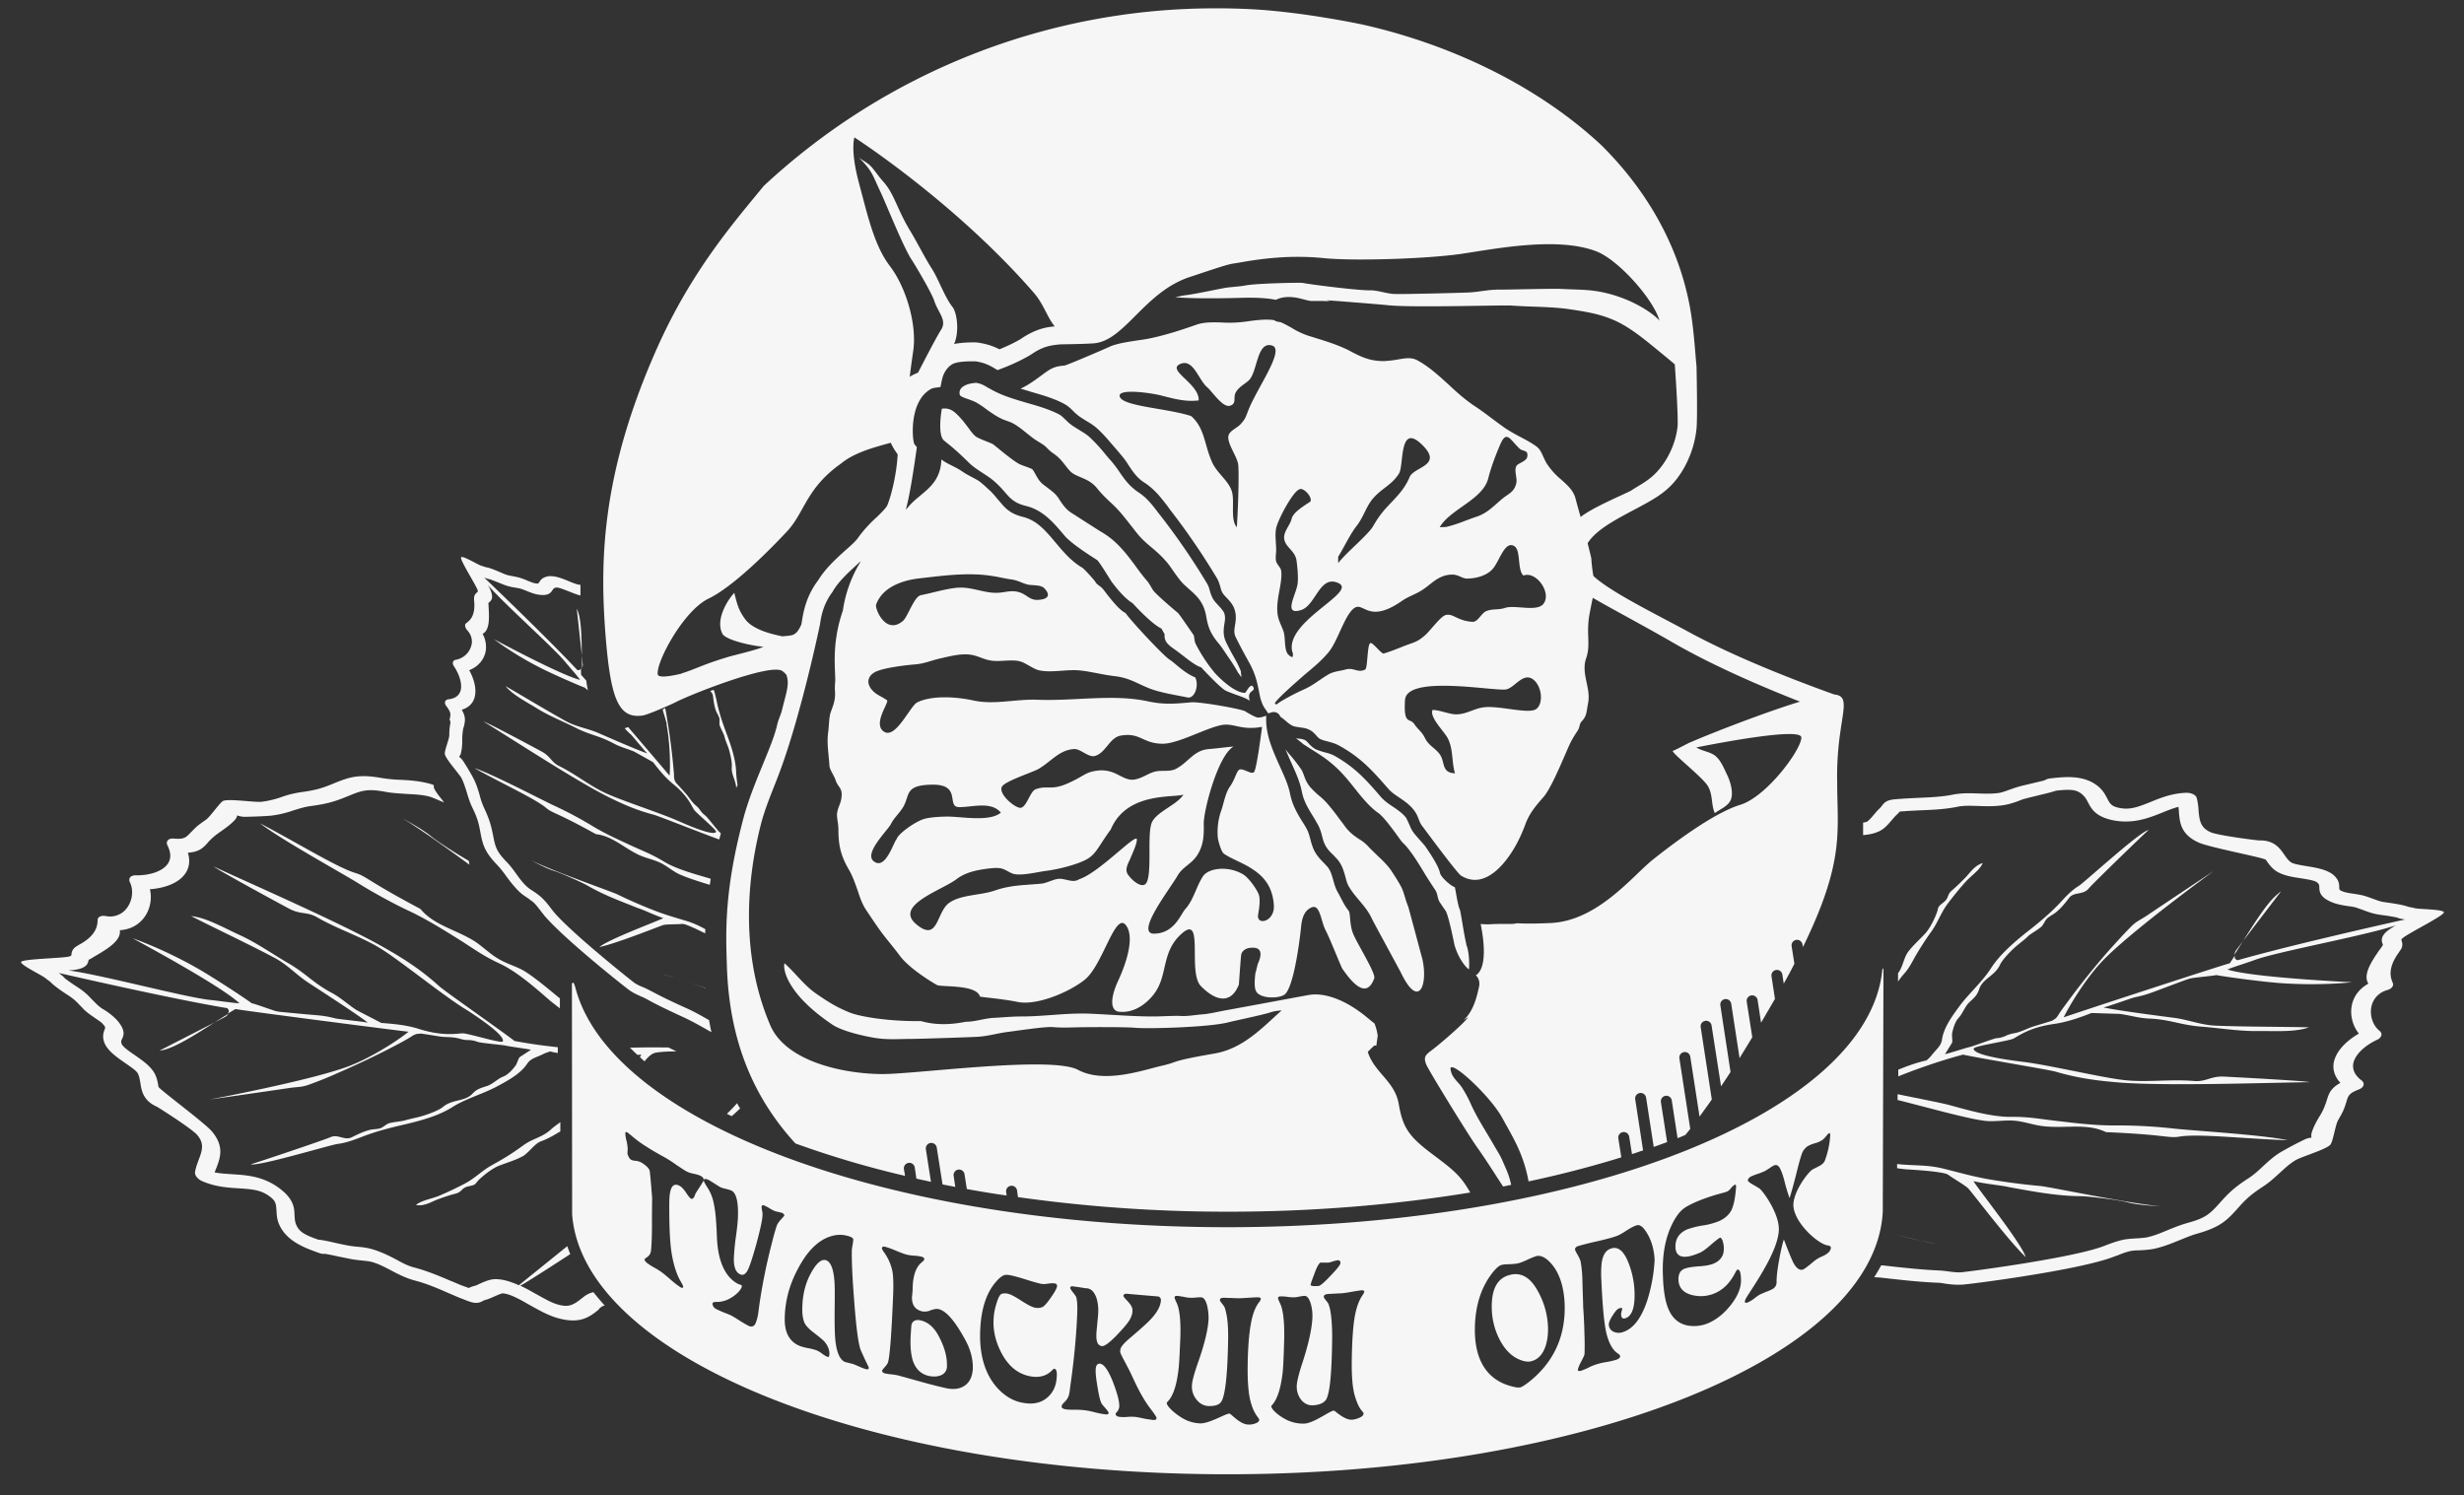 <svg width="117" height="71" fill="none" xmlns="http://www.w3.org/2000/svg"><rect width="100%" height="100%" fill="#333333" stroke="none"/><path d="M43.723 62.706c-.23-.055-.385.01-.44.197-.01.044-.022.242-.044.583-.021.483.023.857.1 1.11.131.406.384.658.768.746.22.044.418.033.572-.033a.444.444 0 0 0 .285-.44c.011-.406-.099-.834-.318-1.273-.231-.506-.539-.802-.923-.89Z" fill="#F6F6F6"/><path d="M89.379 46.063c-.681 6.789-14.347 12.215-31.1 12.215-16.04 0-29.244-4.965-30.947-11.337-.12-.461-.175-.208-.175-.208l.01 10.941c.528 6.844 14.26 12.337 31.112 12.337 16.972 0 30.77-5.559 31.122-12.468l.033-11.47c0-.01-.044-.186-.055-.01ZM62.43 60.443c.11-.308.22-.473.275-.484h.362c.055 0 .121-.022.22-.055s.176-.044.22-.055c.088-.01.143.033.143.132 0 .077-.154.275-.462.593-.307.33-.505.495-.582.495-.253.022-.384-.011-.373-.055.032-.154.131-.385.197-.571Zm-29.21-4.065c-.132.198-.209.319-.22.373-.055.154-.12.21-.198.165-.044-.022-.12-.12-.23-.285-.11-.165-.21-.264-.286-.308-.33-.187-.494.055-.505.736-.011 1.143.032 1.967.11 2.45.087.538.23 1 .428 1.34.077.132.12.22.12.253 0 .077-.065.077-.186-.011a4.267 4.267 0 0 1-.428-.34 7.216 7.216 0 0 0-.429-.352 4.313 4.313 0 0 0-.34-.209 2.316 2.316 0 0 1-.341-.22c-.066-.055-.11-.11-.11-.175 0 0 .044-.044.143-.11a.428.428 0 0 0 .165-.308c.022-.23.044-.604.044-1.12 0-.99.01-1.352.01-1.352s-.087-1.153-.12-1.307c-.011-.077-.121-.22-.363-.373a.68.68 0 0 0-.307-.1c-.121-.01-.187-.032-.231-.065-.088-.055-.154-.275-.154-.275s.011-.066.011-.263a2.14 2.14 0 0 0-.055-.352 1.366 1.366 0 0 1-.055-.352c0-.066.033-.076.11-.033.011.011.099.077.242.198.143.121.318.253.516.385.143.088.319.208.55.34.263.154.439.242.527.297.11.066.274.165.483.318.22.143.374.253.483.308.077.044.187.077.341.11.154.033.264.066.34.11.088.044.132.11.132.208-.01.011-.076.132-.197.319Zm4.02 1.351c-.033.066-.23.23-.33.418-.043.088-.142.417-.274.945a27.602 27.602 0 0 0-.571 2.812l-.066.494a2.01 2.01 0 0 1-.12.44c-.067.153-.188.197-.341.12a5.394 5.394 0 0 1-.396-.23c-.176-.11-.307-.198-.395-.242-.077-.044-.198-.088-.363-.154a4.96 4.96 0 0 1-.373-.165c-.121-.066-.176-.153-.176-.263 0-.055.066-.077.187-.077.67.022 1.274-.626 1.197-.78-.01-.033-.132-.055-.154-.066-.615-.308-.967-1.055-1.021-2.175-.011-.275-.022-.56-.044-.824a5.688 5.688 0 0 0-.11-.846 2.09 2.09 0 0 0-.33-.79c-.088-.144-.143-.243-.143-.287 0-.087.077-.098.242-.021.055.032.143.087.264.164.12.077.209.132.263.165.066.033.154.066.275.088.12.033.209.055.275.088.208.099.318.483.307 1.131 0 .242-.033.593-.099 1.055-.066.461-.087.813-.099 1.054 0 .385.088.627.286.726.132.066.242.022.34-.132.1-.154.242-.583.44-1.285.187-.704.297-1.176.297-1.418 0-.044 0-.099-.022-.175-.011-.077-.022-.143-.022-.176 0-.077.044-.11.12-.077.056.022.144.066.253.132.11.066.187.11.253.132a.995.995 0 0 0 .176.044c.077.021.143.032.187.054.054.022.098.088.087.121Zm3.856 7.284c-.066-.022-.175-.055-.307-.121-.132-.055-.231-.099-.297-.121-.033-.011-.099-.022-.176-.044-.077-.022-.142-.033-.175-.044-.275-.088-.462-.538-.495-1.318-.033-.725 0-1.483-.01-2.197-.012-.78-.155-1.23-.407-1.319-.198-.066-.407.088-.637.462-.319.516-.484 1.11-.495 1.801-.01.352.044.616.143.78.066.1.198.242.417.407.242.187.407.319.484.406.154.176.242.374.242.572 0 .12-.022.175-.077.164a1.246 1.246 0 0 1-.264-.153 1.172 1.172 0 0 0-.275-.165 2.694 2.694 0 0 0-.384-.099 2.342 2.342 0 0 1-.385-.099c-.494-.187-.747-.626-.736-1.307.011-.824.22-1.615.638-2.384.439-.835.966-1.351 1.56-1.527a1.39 1.39 0 0 1 .845 0c.143.044.21.099.21.154 0 .066-.012.154-.034.274-.022.121-.033.21-.033.264-.01.44.022 1.23.11 2.351.088 1.197.187 1.966.286 2.285.01.055.087.209.208.483.132.275.198.407.198.418.011.088-.044.11-.154.077Zm4.724.78c-.23.164-.527.208-.89.131a23.326 23.326 0 0 1-1.164-.296c-.517-.143-.901-.253-1.154-.319-.066-.01-.164-.033-.296-.044-.132-.01-.231-.033-.297-.044-.088-.022-.132-.066-.132-.131 0-.022.044-.077.132-.176.088-.1.132-.165.143-.209.088-.264.176-1.384.253-3.361.01-.396 0-.715-.033-.934a2.312 2.312 0 0 0-.385-.912c-.077-.11-.12-.176-.12-.22 0-.077.076-.099.208-.055.11.033.264.088.472.176.21.088.363.143.473.176a2.1 2.1 0 0 0 .373.055c.165.01.297.033.374.055.077.022.12.066.11.12 0 .034-.044.077-.121.143-.264.21-.407.605-.429 1.176 0 .055 0 .143-.01.241-.012.1-.012.176-.023.22-.01.374.143.615.495.692a.68.68 0 0 0 .395-.055c.165-.055.286-.077.374-.055.373.088.802.594 1.296 1.516.23.44.34.868.33 1.308-.022.373-.143.637-.374.802Zm1.758-1.494c.34.615.79.966 1.373 1.065.407.066.736-.022.989-.274.066-.066.11-.1.131-.088.077.01.121.12.11.318-.01.473-.175.824-.472 1.066-.297.242-.67.319-1.142.23-.45-.076-.857-.318-1.209-.703-.593-.659-.868-1.592-.813-2.768.044-1 .297-1.758.747-2.274.187-.22.34-.319.462-.33a.99.99 0 0 1 .285.034c.154.032.396.098.703.197.319.1.55.165.714.198.066.011.176.011.308-.011s.242-.022.319-.011c.076.011.11.055.11.12 0 .089-.1.276-.286.54-.187.274-.33.428-.407.46a.588.588 0 0 1-.34.034c-.143-.022-.352-.132-.66-.33-.307-.198-.527-.319-.67-.34a.536.536 0 0 0-.263.01c-.088.022-.176.198-.264.506a2.79 2.79 0 0 0-.12.637c-.045.593.098 1.164.395 1.714Zm5.657.022c.022.066.165.318.385.747.176.34.417.955.824 1.57.077.121.175.242.263.363.132.176.21.297.21.34 0 .078-.067.1-.188.089a9.257 9.257 0 0 1-.417-.066 3.923 3.923 0 0 0-.407-.077 1.93 1.93 0 0 0-.362 0 1.93 1.93 0 0 1-.363 0c-.142-.011-.208-.066-.208-.154 0-.011.033-.044.088-.11a.411.411 0 0 0 .087-.275c0-.22-.098-.593-.296-1.11-.22-.56-.429-.856-.615-.878-.132-.011-.198.077-.209.275-.011.164.022.45.088.835.066.417.132.68.198.79.01.023.066.088.175.21.1.12.154.197.154.219 0 .066-.055.088-.154.077a3.57 3.57 0 0 1-.505-.099 3.811 3.811 0 0 0-.494-.099 4.177 4.177 0 0 0-.45-.022c-.198 0-.341 0-.451-.022-.121-.022-.187-.066-.176-.143 0-.044.044-.11.12-.186a.817.817 0 0 0 .21-.297 1.79 1.79 0 0 0 .066-.374c.153-1.054.285-2.219.34-3.471.022-.417 0-.703-.044-.846-.01-.044-.066-.12-.154-.23-.087-.11-.132-.187-.132-.21 0-.065.055-.098.154-.076.066.01.176.022.319.044.132.022.242.044.319.044.208.022.351.175.45.45.066.198.099.429.088.681 0 .121-.022.297-.044.538-.022.242-.044.418-.044.539-.011.34.077.516.264.538.12.011.351-.154.692-.505.296-.308.505-.55.615-.725.088-.154.143-.297.143-.44.01-.143-.066-.285-.21-.44-.142-.153-.219-.24-.219-.274 0-.077.066-.11.187-.099.978.088 1.472.121 1.494.132.066.044.099.088.099.165-.011.275-.176.593-.505.934-.11.12-.418.406-.912.824-.33.274-.495.472-.506.582a.315.315 0 0 0 .033.242Zm6.152 2.252c.077.296.187.527.319.703.055.077.088.12.088.142 0 .077-.066.143-.209.187a.774.774 0 0 1-.308.044c-.395 0-.813-.505-.89-.516-.153-.033-.955.483-1.416.461a1.79 1.79 0 0 1-.901-.296c-.297-.187-.66-.506-.67-.67 0-.011.021-.044.054-.077.242-.253.407-.736.495-1.428.044-.297.066-.846.099-1.626.022-.78-.033-1.319-.176-1.626a1.265 1.265 0 0 1-.099-.242c0-.066.044-.099.11-.088.077 0 .187.022.33.044.142.033.252.044.329.044.055 0 .143 0 .242-.01.11-.012.187-.012.241-.012.132 0 .231.143.297.407.044.197.066.384.066.57-.011.506-.187 1.231-.505 2.132-.187.538-.286.9-.286 1.099a.95.95 0 0 0 .209.637c.154.198.34.307.57.318.308.011.517-.055.616-.208.176-.275.286-1.165.319-2.714.022-.67-.011-1.164-.088-1.494-.033-.143-.055-.242-.088-.296-.044-.077-.12-.165-.176-.242-.022-.033-.033-.055-.033-.088 0-.066.066-.099.187-.099.088 0 .209.011.373.011.165.011.286.011.374.011.088 0 .23-.01.417-.022.187-.01.33-.022.429-.022.11 0 .165.022.165.077a.485.485 0 0 1-.1.176c-.164.22-.296.55-.373 1-.088.46-.142 1.131-.154 1.966-.01.769.033 1.351.143 1.747Zm4.955-.253c.088.286.186.516.318.67.055.066.088.11.088.132 0 .077-.066.154-.209.209a1.08 1.08 0 0 1-.307.087c-.385.044-.824-.417-.89-.428-.154-.022-.945.593-1.406.615a1.778 1.778 0 0 1-.9-.209c-.297-.153-.66-.45-.671-.615 0-.01.022-.044.055-.077.242-.285.395-.78.483-1.505.033-.307.055-.867.077-1.67.011-.801-.055-1.34-.198-1.636a1.951 1.951 0 0 1-.098-.23c0-.067.043-.1.11-.1.076 0 .186 0 .329.022.143.022.253.022.33.022.054 0 .142-.01.241-.033.11-.022.187-.033.242-.033.132-.01.23.121.308.385.055.197.076.384.076.571-.01.516-.164 1.263-.472 2.208-.187.56-.275.945-.275 1.143 0 .241.077.45.21.626.153.186.34.274.57.263.308-.022.506-.11.616-.274.175-.297.263-1.209.285-2.78.011-.68-.033-1.186-.099-1.505a1.502 1.502 0 0 0-.088-.285c-.054-.077-.12-.154-.175-.23-.022-.034-.033-.056-.033-.089 0-.066.066-.11.175-.12.088-.012.21-.012.374-.023.165-.01.286-.01.373-.022a6.99 6.99 0 0 0 .418-.066c.187-.033.33-.054.417-.065.11-.011.165.01.165.066a.591.591 0 0 1-.099.186c-.154.23-.285.582-.362 1.044-.077.483-.121 1.153-.132 2-.011.768.033 1.362.154 1.746Zm8.272-.703c-.198.154-.34.242-.407.263-.087.023-.241.011-.461-.054-1.099-.297-1.692-1.176-1.714-2.593-.01-1.055.231-1.933.714-2.625.231-.33.418-.506.56-.539.088-.022.21-.033.385-.033.176-.01.308-.022.396-.044.099-.022.241-.077.428-.164a4.08 4.08 0 0 1 .428-.176c.176-.044.363.022.572.208.472.429.736 1.121.78 2.044.055 1.505-.484 2.757-1.681 3.713Zm5.603-3.856c-.275.824-.649 1.33-1.143 1.494a.582.582 0 0 1-.45-.011.374.374 0 0 1-.231-.34c0-.1.055-.242.187-.44.12-.198.23-.319.33-.34.043-.012.12-.012.12 0 .011.032-.055.208-.055.296.011.165.077.23.22.176.308-.11.45-.538.417-1.296a4.165 4.165 0 0 0-.285-1.33c-.22-.56-.495-.79-.824-.68-.253.076-.396.307-.45.691a5.011 5.011 0 0 0-.012.857c.055 1.285.143 2.131.253 2.538.12.45.297.747.516.89.077.055.121.099.121.131 0 .077-.055.132-.186.176-.11.033-.264.077-.473.11a3.07 3.07 0 0 0-.472.11 2.451 2.451 0 0 0-.374.154 2.462 2.462 0 0 1-.373.154c-.088.022-.143-.011-.132-.055.066-.286.308-.605.318-.747.011-.242.011-.627-.01-1.165 0-.132-.011-.318-.023-.571-.01-.253-.032-.45-.032-.571 0-.1-.011-.33-.022-.703-.011-.286-.011-.528-.022-.703a5.331 5.331 0 0 0-.077-.682c-.011-.066-.066-.175-.143-.318-.088-.143-.121-.23-.121-.253 0-.077.055-.132.165-.165.198-.055.483-.132.879-.22.384-.087.68-.164.867-.23.121-.033.286-.12.506-.264.22-.142.384-.23.505-.263.11-.044.23.022.352.164.307.385.472.89.505 1.462a7.672 7.672 0 0 1-.352 1.944Zm3.987.187c-.296.384-.637.67-1 .846a1.748 1.748 0 0 1-.89.175c-.483-.033-.845-.274-1.065-.747-.165-.351-.263-.89-.285-1.593-.055-1.142.153-2.076.604-2.8.12-.188.241-.33.373-.43.121-.098.319-.197.583-.318a8.844 8.844 0 0 1 1.186-.406c.132-.033.23-.066.296-.088a.485.485 0 0 0 .187-.165.869.869 0 0 1 .165-.154c.055-.022.077 0 .077.066s-.011.22-.044.461c-.044.33-.12.572-.198.715-.11.186-.285.351-.549.472a3.27 3.27 0 0 1-.758.209 4.21 4.21 0 0 0-.758.186c-.395.165-.582.45-.571.857.022.495.417.582 1.164.253.297-.132.626-.505.934-.703.044-.033.12.044.154.187.033.099.044.208.044.318.01.319-.143.56-.45.703-.165.077-.396.121-.715.143-.318.022-.549.055-.714.12-.186.078-.285.254-.274.517.01.385.241.637.68.736.385.088.77.044 1.132-.132a1.78 1.78 0 0 0 .538-.417 2.66 2.66 0 0 0 .297-.428l.12-.22c.122-.066.188.066.199.395.033.396-.132.813-.462 1.242Zm4.57-2.428a1.15 1.15 0 0 1-.274.154c-.121.055-.22.11-.275.154-.066.043-.154.12-.275.22-.12.098-.22.175-.274.208-.198.132-.418-.022-.594-.45-.131-.297-.373-.934-.373-.934-.044 0-.362 1.417-.351 2.01a.353.353 0 0 1-.187.33c-.066.033-.165.088-.297.131-.132.055-.23.1-.308.132a2.235 2.235 0 0 0-.252.176 1.504 1.504 0 0 1-.253.165c-.132.077-.209.066-.209-.011 0-.044.033-.11.088-.209.484-.758 1.505-2.24 1.527-3.208.011-.725-.659-1.702-.9-1.933a5.263 5.263 0 0 0-.308-.187c-.165-.088-.253-.165-.264-.198 0-.087.055-.153.165-.208.077-.033.176-.077.319-.121.131-.044.23-.088.307-.121.055-.022.121-.077.22-.132.088-.066.165-.11.209-.132.12-.066.22-.022.296.11.077.143.165.374.242.703.088.352.22.725.22.725.01 0 .175-.56.33-1.186.142-.571.24-.912.307-1.033a.792.792 0 0 1 .22-.241c.076-.044.197-.1.351-.143a1.19 1.19 0 0 0 .352-.154c.043-.033.098-.088.164-.165.066-.077.11-.132.132-.143.044-.033.077-.01.077.055 0 .066-.022.627-.263 1.253a.48.48 0 0 1-.176.186c-.044.033-.11.066-.198.11l-.198.1c-.242.153-.956 1.109-.912 1.746.055.802 1.165 1.801 1.637 1.867.1.011.143.055.143.121a.413.413 0 0 1-.165.253Z" fill="#F6F6F6"/><path d="M71.703 60.542c-.593.142-.89.659-.868 1.593a3.37 3.37 0 0 0 .374 1.483c.263.505.604.824.989.966.197.077.384.1.527.055.296-.077.516-.307.648-.67.099-.275.143-.593.132-.945a3.759 3.759 0 0 0-.484-1.713c-.351-.648-.79-.901-1.318-.77Zm-60.992-12.26a.87.87 0 0 0 .143-.143c-.22.131-.44.274-.67.417l.527-.274Zm10.667-13.897a2.925 2.925 0 0 0-.044.527c0 .198-.252.769-.208.912.054.242.67.912.79 1.131.11.22.176.44.253.681.066.231.143.473.264.725.242.495.297.726.384 1.198.11.593.22.923.802 1.527.143.154.275.319.407.505.186.253.373.506.648.77.143.131.285.219.417.307.077.066.165.12.231.176.12.11.22.241.33.384.066.088.131.165.197.253.967 1.131 3.812 3.383 4.043 3.548.209.143.396.22.56.297.088.033.176.077.253.12.538.297 1.01.517 1.505.748l.33.153c.417.198.834.44 1.241.67a8.758 8.758 0 0 1-.11-.57c-.33-.188-.67-.385-1.032-.55l-.341-.154c-.505-.23-.934-.44-1.45-.714a4.776 4.776 0 0 0-.352-.165 2.098 2.098 0 0 1-.351-.175c-.198-.143-2.966-2.351-3.834-3.362-.055-.066-.11-.143-.165-.209a3.691 3.691 0 0 0-.45-.516 3.848 3.848 0 0 0-.385-.286 1.977 1.977 0 0 1-.275-.197c-.208-.187-.362-.396-.527-.627-.143-.197-.285-.395-.483-.593-.44-.461-.506-.67-.604-1.186-.1-.495-.165-.77-.429-1.33a3.367 3.367 0 0 1-.22-.637c-.076-.252-.153-.516-.296-.79a11.214 11.214 0 0 0-.484-.814.904.904 0 0 0-.197-.208.284.284 0 0 0 .077-.121c.066-.23.076-.45.076-.67 0-.165.011-.319.034-.473a.59.59 0 0 1 .043-.164c.055-.242.11-.44-.099-.802.297-.088.506-.275.594-.539.12-.351.033-.846-.242-1.34.418-.154.736-.516.791-.956a1.297 1.297 0 0 0-.154-.769c.33-.164.319-.714.286-1.263 0-.077-.011-.143-.011-.176 0-.022.01-.033.044-.066.099-.076.187-.197.088-.483a1.376 1.376 0 0 0-.165-.34c.769.9 3.197 3.042 3.724 3.713.165.197.582.67.66.801-.913-.22-4.088-1.933-4.088-1.933s.89.692 2.165 1.34c.593.308 1.933.89 2.164.967.01.022.066.066.132.12a5.016 5.016 0 0 1-.077-.46c-.121-.132-.198-.231-.242-.264-.01-.11-.01-.22-.01-.33-.034.1-.089.11-.177.088-1.263-1.351-3.713-3.713-4.416-4.383.044.01.088.033.132.044.044.022.088.022.132.033.099.033.318.12.516.198.308.131.473.164.67.197.066.011.143.022.242.044.088.022.198.066.308.11.164.066.351.143.538.176.505.088.626-.088.703-.209.044-.066.066-.099.154-.12.11-.023.351.076.582.164.198.077.395.165.593.209v-.506h-.033c-.12-.01-.318-.087-.505-.164-.34-.143-.725-.297-1.044-.231-.23.055-.318.176-.362.253-.055.087-.066.098-.231.066-.077-.011-.198-.066-.319-.11a2.9 2.9 0 0 0-.494-.176c-.11-.022-.198-.044-.275-.055-.164-.033-.241-.044-.439-.132-.384-.165-.626-.264-.791-.286-.077-.021-.143-.054-.209-.065-.187-.066-.813-.45-.955-.418-.143.033.68 1.297.768 1.56.023.077.023.077-.021.121a.33.33 0 0 0-.143.253c0 .044 0 .12.01.22.056.812-.373.944-.417 1.021-.044.077-.01.187.077.297.22.23.242.483.22.648a.936.936 0 0 1-.747.758c-.077.01-.12.044-.143.11-.022.055 0 .131.044.197.286.429.407.89.308 1.187-.077.22-.264.351-.572.384-.076.011-.131.044-.153.11-.022.066 0 .143.055.209.23.308.22.395.153.648.055.077.044.143.033.209Z" fill="#F6F6F6"/><path d="M28.178 61.365a1.105 1.105 0 0 0-.472.23l-.033.023c-.44.351-.66.505-1.263.307-.275-.087-.594-.274-.934-.461-.242-.132-.494-.286-.77-.406.276-.154.924-.56 2.176-1.374l.198-.131c-.055-.121-.1-.253-.143-.374-1.154.934-2.142 1.725-2.296 1.857-.319-.143-.66-.264-1-.286-.318-.033-.604.099-.879.22a1.24 1.24 0 0 1-.241.099 1.12 1.12 0 0 0-.264.098c-.044-.022-.11-.044-.176-.066l-.12-.043c-.176-.066-.363-.154-.56-.231-.517-.22-1.11-.472-1.736-.637-.297-.077-.528-.198-.824-.363-.319-.165-.67-.351-1.132-.494-.286-.088-.55-.11-.78-.132a3.871 3.871 0 0 1-.351-.044c-.198-.033-.45-.088-.692-.143-.341-.077-.594-.132-.77-.143-.659-.23-.9-.373-1.043-.692-.077-.164-.077-.318-.088-.483-.011-.33-.033-.736-.67-1.23-.791-.616-1.615-.66-2.274-.703-.297-.023-.582-.033-.846-.088.022-.077.055-.154.088-.231.176-.472.373-1.01-.22-1.714-.351-.417-2.516-2.01-2.538-2.12-.044-.264-.087-.56-.33-.846-.208-.253-.515-.461-.812-.67-.275-.187-.55-.385-.604-.516-.044-.11-.022-.165.022-.253.077-.165.175-.418-.275-.912a3.25 3.25 0 0 0-.582-.461 1.622 1.622 0 0 1-.352-.264l-.23-.23c-.176-.187-.33-.352-.703-.594a7.836 7.836 0 0 1-.594-.417.746.746 0 0 0-.132-.132 5.328 5.328 0 0 0-.142-.11c1.252.286 5.602 1.274 7.997 1.67.088.088.11.154.022.264.132-.077.253-.154.374-.22.615.11 8.03 1.065 8.217 1.076-.483.396-1.692 1.187-2.78 1.615-1.746.681-6.668 1.604-6.668 1.604s2.33-.33 3.812-.55c.385-.054.55-.032.868-.142.495-.176.956-.362 1.417-.571 1.01-.44 2-.912 2.944-1.417.143-.077.286-.154.429-.242.12-.066.253-.187.428-.198.066 0 .077-.01.143-.01.099.01.714.11.846.131.33.055.593.011.945.099.154.044.274.077.428.077.165 0 .297.022.473.088.153.055 1.197.143 1.318.175.12.033 1.087.165 1.208.198l-.538.352c-.077.099-.12.307-.198.406-.12.165-.351.429-.582.517-.242.087-.494.351-.747.439-.33.11-.494.143-.703.363-.363.395-.956.263-1.395.626-.22.187-.747.373-1.099.472-.165.044-.571.132-.714.176-.154.055-.692.088-.824.165-.351.208-.23.22-.692.263-.33.033-.769.253-1.01.374-.352.176-.66-.165-1.022 0-.297.132-3.428 1.186-3.78 1.285.374.11 3.813-.934 4.131-.967.429-.054.846-.22 1.187-.351.626-.242 1.263-.407 1.977-.571.802-.187 1.637-.418 2.274-.824.66-.418 1.472-.627 2.175-1.011.55-.297 1.088-.604 1.384-1.055.176-.263.45-.296.77-.461.087-.044.197-.077.318-.12.11.032.23.054.363.076v-.275a25.589 25.589 0 0 1-2.055-.296c-.604-.473-3.35-2.384-3.592-2.615-.802-.725-1.593-1.252-2.604-1.823-1.955-1.12-6.042-2.9-8.085-3.845.209.175 3.164 1.78 3.537 1.977.594.33.88.143 1.384.44 1.033.593 2.132.922 3.066 1.516.966.615 2.878 2.164 3.9 2.8.131.078 1.999 1.253 1.834 1.572-.066.11-1.692-.407-1.922-.385-.363.022-.967.132-2.055-.208-.648-.21-1.395-.253-1.79-.286-.033-.022-1.176-.604-1.198-.626-.406-.264-.703-.56-1.153-.802-.901-.483-1.209-.912-2.077-1.417-.758-.44-1.516-.978-2.318-1.34-.725-.33-1.582-.825-2.285-.89 1.297.659 2.615 1.274 3.911 1.955.66.34 1.055.813 1.66 1.209.362.241 2.317 1.493 2.822 1.9-.208-.055-1.406-.165-1.56-.209-.582-.153-.922-.143-1.56-.208-1.065-.1-1.12-.1-1.24-.132-.21-.055-1.034-.363-1.154-.374-.253-.198-1.857-1.252-2.615-1.68-1.648-.934-3.043-1.407-3.043-1.407s4.186 2.241 5.075 3.087c-.197 0-1.01-.12-1.35-.154-1.121-.099-5.23-1.208-6.768-1.406.187-.01.352-.033.494-.066.385-.099.44-.285.462-.44.088-.032.088-.043.11-.054.033-.022.11-.066.197-.12.627-.363 1.242-.748 1.176-1.231.373-.022.703-.154.956-.385.428-.384.604-1 .472-1.56.747-.055 1.351-.307 1.648-.703.22-.285.274-.648.154-1.032.538-.033.725-.231.944-.473.044-.055.1-.11.154-.165.143-.142.308-.263.483-.384.231-.165.473-.33.682-.571a.36.36 0 0 0 .077-.176c.098.033.23.066.362.066.45-.011.846-.022 1.241-.055a4.989 4.989 0 0 0 1.077-.253c.286-.088.56-.175.857-.209.802-.11 1.153-.23 1.769-.483.637-.264.911-.34 1.735-.187.352.066.681.077 1 .1.363.021.714.032 1.066.12.12.033.252.088.406.154.099.044.209.088.319.132-.21-.264-.462-.572-.495-.725v-.1a2.007 2.007 0 0 0-.274-.087c-.484-.12-.901-.143-1.308-.165a6.883 6.883 0 0 1-.845-.077c-1.088-.197-1.517-.077-2.253.22-.582.242-.867.34-1.592.44a4.891 4.891 0 0 0-.978.241 4.453 4.453 0 0 1-.934.22c-.33.033-1.516-.154-1.813-.044-.153.066-.604.736-.813.89-.186.132-.373.252-.549.428l-.176.176c-.241.252-.307.34-.823.296-.121-.01-.22.022-.275.088-.055.066-.055.154-.011.242.176.352.176.66-.011.9-.253.33-.835.528-1.516.517-.11 0-.198.033-.253.099-.044.077-.044.154 0 .242.209.44.077 1.032-.285 1.362a1 1 0 0 1-.868.23c-.176-.032-.319.012-.374.121-.044.11.11.67-.813 1.198a2.35 2.35 0 0 0-.252.154.449.449 0 0 0-.187.34c-.011.077-.011.077-.121.11-.362.088-2.34.11-2.274.275.066.175.956.593 1.154.747.065.055.142.11.23.175.143.154.418.363.879.66.23.154.308.23.461.384.066.077.154.154.253.264.165.165.363.296.538.417.143.1.286.187.352.264.154.165.143.187.088.308-.033.12-.11.296 0 .593.154.395.604.703 1 .977.22.154.45.308.549.429.099.12.132.34.165.527.054.352.131.824.78 1.11.065.033 1.68 1.054 1.922 1.351.33.395.242.703.066 1.164-.066.187-.143.374-.176.594-.022.142.121.33.34.428.638.275 1.22.308 1.736.34.67.045 1.066.078 1.483.396.275.209.286.34.308.648.011.187.011.407.132.681.362.813 1.263 1.12 1.911 1.352a.58.58 0 0 0 .264.033c.11.021.363.066.55.11.263.054.527.11.757.153.165.022.308.044.45.055.188.022.352.033.495.077.33.099.593.242.868.385.33.175.703.373 1.164.494.506.132 1.011.34 1.505.56.21.088.407.176.594.253l.12.044c.45.186.682.274.967.12.044-.021.088-.054.198-.076.099-.033.209-.077.33-.132.131-.055.362-.165.45-.165.352.033.78.275 1.241.538.396.22.791.45 1.22.594 1.164.373 1.637 0 2.087-.363l.033-.055c.12-.099.187-.132.253-.132a14.962 14.962 0 0 1-.539-.637Zm5.57-19.631a.512.512 0 0 1-.099-.033c-.637-.187-1.538-.428-2.131-.79-.593-.363-1.044-.517-1.648-.803-.593-.274-1.197-.549-1.769-.9a18.83 18.83 0 0 0-1.801-.956c-.66-.308-2.89-1.483-3.78-1.78 1.33.747 2.879 1.45 3.406 1.89.33.274.45.186 2.373 1.252.747.077 1.297.626 2 .967.362.175.736.23 1.11.417.296.154.57.396.867.528.318.142.846.318 1.428.494.011-.088.033-.187.044-.286Zm-6.361-12.831.242 2.23c-.011-.802-.022-1.648-.187-2.098-.033-.088-.055-.132-.055-.132Zm.242 2.23c0 .209.011.407.011.605.011-.034.022-.088.033-.154l-.044-.45Zm47.787-.901a5.223 5.223 0 0 1 .022-.824c.033-.252.088-.494.132-.725.077-.362.143-.714.143-1.087-.011-.066-.033-.121-.044-.187a8.28 8.28 0 0 1-.11-.912l-.132-.538c-.044-.176-.099-.352-.143-.538a27.897 27.897 0 0 0-.241-.912 28.435 28.435 0 0 1-.231-.835c-.099-.374-.362-.615-.67-.89a3.45 3.45 0 0 1-.681-.747c-.077-.12-.132-.253-.187-.363-.077-.175-.143-.318-.264-.428-.23-.187-.527-.34-.813-.494a8.658 8.658 0 0 1-.692-.396c-.22-.154-.44-.318-.648-.472-.263-.198-.538-.407-.824-.593-.45-.297-.857-.66-1.241-1.022-.462-.417-.934-.857-1.483-1.154-.275-.153-.571-.11-.934-.043a5.813 5.813 0 0 1-.648.076c-.66 0-1.033-.175-1.527-.428-.066-.033-.12-.066-.187-.099-.494-.242-1.01-.406-1.549-.571-.132-.044-.252-.077-.384-.121a3.833 3.833 0 0 1-.77-.373c-.186-.1-.35-.198-.527-.264a.545.545 0 0 1-.285-.088c-.352-.055-.747-.011-1.176.044a5.942 5.942 0 0 1-.879.077c-.142 0-.285 0-.428-.011-.417-.011-.824-.022-1.186.099-.681.241-1.418.483-2.187.648-.208.044-.439.077-.67.11-.428.066-.879.131-1.241.274-.022.022-2.043.89-2.175.912-.319.033-.505.055-.835.275-.275.186-.769.604-1.263.824.153.044.307.088.472.143.527.153 1.088.307 1.582.57.198.1.34.242.472.374.044.044.088.088.143.132.121.11.275.198.429.297.186.11.373.22.538.373.297.264.56.582.824.89.088.099.175.198.252.297.187.208.319.395.44.593.209.308.384.571.725.79.505.33.79.715 1.12 1.143l.11.154a32.914 32.914 0 0 1 2.197 3.208c.1.154.143.318.187.461.022.1.055.187.088.253.044.077.12.165.209.253.154.164.318.34.384.582.088.296.044.538.011.736-.033.209-.055.351.033.55.209.417.407.79.604 1.142.33.582.407.955.517 1.505l.033.164c.044.198.131.44.23.572l.165.241.099-.032a.487.487 0 0 1 .165-.034.33.33 0 0 1 .307.22l.011.011c.088.055.165.121.242.187.099.088.209.176.319.23.099.045.197.056.33.078.142.021.307.032.46.11.154.065.264.186.352.285a.68.68 0 0 0 .165.154c.11.055.23.088.362.12.165.045.341.089.528.187 1.01.55 1.56 1.143 2.362 2.066.12.142.307.274.505.406.275.187.55.374.747.66.088.12.143.252.187.373.044.11.088.22.154.307.066.088 1.67 2.263 1.856 2.373 1.275.802 2.428-.956 2.856-1.944.088-.198.154-.363.198-.483.187-.528.527-.923.868-1.308.44-.505 1.142-2.35 1.307-2.636a4.9 4.9 0 0 1 .286-.473c.143-.197.088-.34.209-.472.252-.264.23-.44.307-.857.154-.725-.33-1.373-.099-2.12.132-.34.121-.681.11-1.055Zm-4.746-7.525c.132-.516.341-1.076.56-1.582.308-.736.473-.241.923.176.154.154.44.044.363.406-.044.21-.461.297-.516.429-.11.23.055.571 0 .813-.1.417-.363.494-.638.714-.439.362-.724.703-1.263.879-.527.175-.868.351-1.439.483l-.296.011c.505-.868 2.054-1.307 2.306-2.329Zm-7.13 3.735c.308-.494.528-1.01.89-1.483.33-.428.451-.945.803-1.33.417-.46.856-.603 1.197-1.142.242-.384-.011-2.416 1.066-1.395 1.076 1.022-.34 1.055-.56 1.56-.253.604-.649.967-1.077 1.428a4.49 4.49 0 0 0-.55.725c-.175.297-.175.297-.395.539-.44.472-.978.911-1.373 1.395v-.297Zm-2.943-1.362c.099-.44.78-1.703 1.087-1.835l.022-.01c.176-.1.626.362.516.582-.12.099-.801.461-.89.813-.076.34-.439.648-.34 1.021.088.363.506.517.571.967.044.308.088.78.055 1.077-.044.505-.736 1.56.165 1.274.703-.22.879-1.703 1.78-1.274.9.428-2.516 1.79-2.208 3.23.044.098.055.197.01.285-.11-.044-.131-.066-.208-.143-.187-.22-.11-.769-.209-1.076-.12-.352-.274-.55-.296-.956-.044-.681.274-1.44.175-1.967-.022-.11-.186-.263-.23-.406-.044-.154 0-.385 0-.55 0-.307-.066-.724 0-1.032Zm-1.34-5.548c-.121.308-.132.374-.363.626-.154.165-.505.297-.56.528-.088.362.417.988.461 1.384.044.395 0 1.977-.066 2.966-.307-.33-.11-1.175-.22-1.637-.11-.505-.67-.89-.911-1.362-.407-.813-.363-1.68-1.022-2.263l-.033-.022c-1.132-.362-3.153-.45-3.362-.89-.208-.44 1.44-.209 1.923-.088.615.154 1.164.319 1.813.242.044-.791-1.528-1.428-.89-1.725.637-.296.879.758 1.307 1.11.23.198.725.966 1.066.868.34-.1.142-.374.274-.627.143-.263.407-.384.615-.57.429-.396.374-1.846 1.088-1.67.703.153-.725 2.065-1.12 3.13Zm13.688 14.139c-.352.252-1.681-.154-2.44-.088-.494.044-.856.34-1.361.34-.33 0-.78-.208-1.121-.208-.154.351.55 1.01.725 1.35.264.517.176 1.11.34 1.66-.659-.033-.46-.528-.713-.89-.22-.319-.528-.407-.715-.791-.153-.308-.318-.385-.505-.66-.209-.318-.516.078-.44-1.142.078-1.22 4.296-.395 4.812-.505.396-.088.78-.791 1.242-.494.45.307.538 1.164.175 1.428Zm.362-5.02c-.297.439-1.362.054-1.846.219-.296.099-.57.033-.867.143-.275.099-.396.538-.692.516-.726-.055-.901-.417-1.264-.319-.23.066-.681.682-.934.923-.428.396-.593.363-1.153.594-.275.11-.582.23-.846.307-.11.033-.527-.55-.637-.494-.154.077-.121 1.186-.242 1.252-.351.187-.538-.11-.923 0-.274.077-.582.088-.835.242-.494.296-.692.505-1.219.736-.275.12-1.087.538-1.241.692l-.077-.055c.055-.176 1-1 1.263-1.23.352-.319.857-.681 1.296-1.209.44-.538.758-1.758 1.209-2.087.45-.33.67.769 2.263-.34.33-.231.648-.308.978-.528.318-.198.549-.472.922-.626a1.27 1.27 0 0 1 .539-.099c.252.011.45.187.648.187.428 0 .966-.132 1.252-.484.308-.373.571-1.362 1.022-1.043.296.209.12 1.131.417 1.384.593-.23 1.33.791.967 1.318Z" fill="#F6F6F6"/><path d="M7.756 49.863c.604-.142 1.538-.736 2.428-1.307l-2.615 1.34s.066-.01.187-.033Zm100.397-7.403c-.483.384-1.076 1.328-1.637 2.218l1.791-2.34a.818.818 0 0 0-.154.121ZM46.107 19.005c.088.033.187.066.307.143.165.099.308.198.45.308.264.186.517.362.814.483.066.022.154.055.241.088.363.12.78.516 1.077.736.296.23.505.296.692.483.099.099.198.198.297.264.307.208.428.373.57.55.067.087.133.175.232.285.131.154.318.23.527.318.264.11.56.242.79.539.188.23.363.406.561.593.154.143.319.296.495.494.164.187.329.396.483.593.187.231.351.462.527.648.143.154.319.308.505.462.22.187.45.384.649.615.164.176.296.374.417.55.165.23.319.45.505.625.077.066.143.132.22.198.363.319.703.627.813 1.308.088.527.23.845.593 1.274.1.12.22.296.352.494.187.275.34.484.56.88l.165.23-.033-.308c-.044-.099-.121-.285-.187-.406-.198-.363-.297-.517-.505-.945-.165-.34-.121-.626-.088-.868.033-.176.055-.33 0-.505-.033-.11-.154-.242-.264-.363-.11-.12-.22-.23-.296-.373a1.925 1.925 0 0 1-.132-.352 1.155 1.155 0 0 0-.132-.34 31.968 31.968 0 0 0-2.164-3.164l-.121-.154c-.319-.418-.56-.747-.989-1.022-.417-.285-.648-.615-.868-.933a5.173 5.173 0 0 0-.406-.539 7.713 7.713 0 0 1-.264-.307 8.054 8.054 0 0 0-.769-.835c-.132-.121-.285-.209-.461-.319-.176-.11-.352-.209-.516-.351-.055-.044-.1-.1-.154-.143-.11-.11-.22-.22-.34-.275-.451-.23-.978-.384-1.484-.527-.593-.176-1.22-.352-1.758-.67l-.087-.044c-.22-.132-.33-.198-.572-.242-.439.022-.89.198-.78.582.066.1.363.176.528.242Z" fill="#F6F6F6"/><path d="M114.668 43.13a1.883 1.883 0 0 0-.275-.056c-.198-.076-.527-.142-1.077-.22-.274-.032-.373-.076-.582-.153-.099-.033-.209-.077-.34-.12-.22-.078-.462-.11-.67-.144a2.56 2.56 0 0 1-.44-.088c-.209-.076-.209-.098-.209-.23s-.011-.319-.241-.539c-.308-.285-.846-.373-1.319-.45-.263-.044-.538-.088-.681-.154-.143-.066-.263-.242-.373-.395-.198-.286-.473-.692-1.187-.67-.077 0-1.966-.231-2.318-.396-.461-.209-.516-.527-.56-1.022a2.967 2.967 0 0 0-.088-.604c-.044-.143-.252-.241-.483-.241-.692.022-1.23.241-1.714.439-.626.253-1 .384-1.505.275-.34-.077-.417-.187-.549-.45-.088-.166-.187-.363-.407-.55-.68-.582-1.615-.472-2.307-.395a.574.574 0 0 0-.252.087c-.11.033-.352.088-.539.132-.263.066-.527.121-.747.187-.153.044-.296.099-.428.143-.176.066-.33.12-.483.143-.34.044-.638.032-.956.022-.374-.011-.791-.033-1.264.066-.516.098-1.065.12-1.592.142l-.648.033-.132.011c-.495.033-.736.044-.923.308a1.321 1.321 0 0 1-.143.165c-.077.066-.154.164-.242.263-.088.11-.263.308-.34.352a.932.932 0 0 1-.187.044v.593c.23-.022.462-.055.67-.143.308-.11.505-.351.703-.582.066-.077.132-.154.176-.198.099-.088.154-.154.198-.198.055 0 .12-.01.186-.01l.132-.012c.187-.01.396-.022.605-.032.56-.022 1.208-.044 1.834-.176.297-.055.56-.044.901-.033.352.01.758.033 1.23-.033.297-.044.55-.132.758-.209.11-.044.22-.088.33-.11.187-.055.45-.11.692-.175.34-.077.582-.143.747-.198.692-.077.978-.055 1.241.175.143.121.21.253.286.396.154.286.34.648 1.132.824.977.209 1.746-.099 2.35-.34.275-.11.539-.22.802-.286.011.077.022.165.022.241.044.506.088 1.066.934 1.45.494.231 3.131.725 3.197.824.154.22.319.473.659.627.297.142.659.197 1.022.252.329.055.659.1.769.209.088.077.088.143.088.242.011.186.022.461.648.703.23.088.494.132.725.165.165.022.318.043.428.087.121.044.22.077.308.11.242.088.45.176.89.23.274.034.582.089.714.122.044.022.11.044.175.055.066.01.121.022.176.033-1.252.274-5.602 1.263-7.942 1.933-.11-.044-.165-.088-.132-.22-.088.121-.165.253-.242.363-.604.165-7.712 2.494-7.887 2.57.274-.56 1.01-1.79 1.812-2.647 1.285-1.373 5.328-4.317 5.328-4.317s-1.966 1.307-3.208 2.142c-.318.209-.483.264-.725.505-.362.363-.703.747-1.043 1.12a36.353 36.353 0 0 0-2.044 2.55 8.896 8.896 0 0 0-.285.395c-.088.12-.143.275-.308.362-.055.033-.055.044-.132.066-.088.033-.692.21-.824.253-.318.099-.538.242-.89.319a1.673 1.673 0 0 0-.417.12 1.19 1.19 0 0 1-.461.121c-.154.022-1.143.396-1.264.418-.12.022-1.043.318-1.175.34l.34-.549c.023-.12-.022-.33 0-.45.044-.21.132-.539.308-.725.176-.187.297-.528.483-.715.253-.241.385-.34.484-.626.154-.516.747-.648.989-1.164.12-.264.505-.66.78-.901.131-.11.46-.362.56-.472.12-.121.593-.374.68-.506.22-.33.122-.296.517-.538.286-.176.593-.56.747-.769.23-.308.66-.132.923-.44.209-.252 2.582-2.548 2.856-2.79-.395.055-3.043 2.483-3.306 2.648-.374.23-.67.56-.923.835-.462.483-.967.911-1.55 1.362-.647.516-1.295 1.087-1.702 1.714-.417.659-1.066 1.208-1.527 1.845-.373.505-.725 1.01-.802 1.55-.044.307-.274.46-.494.746a1.669 1.669 0 0 1-.242.242c-.362.077-.835.23-1.34.44v.318c.923-.374 2.11-.78 3.076-1.033.747.165 4.043.714 4.372.802 1.044.308 1.978.44 3.131.528 2.252.164 6.701.01 8.953-.022-.263-.066-3.614-.242-4.042-.264-.671-.033-.846.252-1.44.209-1.186-.1-2.318.087-3.416-.055-1.143-.143-3.526-.714-4.724-.857-.154-.022-2.35-.264-2.329-.626.011-.132 1.703-.363 1.9-.484.32-.175.814-.538 1.945-.692.67-.099 1.362-.362 1.747-.516.044 0 1.318.044 1.351.044.483.066.879.197 1.384.22 1.011.043 1.483.307 2.483.384.868.066 1.791.22 2.669.209.791-.011 1.78.066 2.439-.176-1.45-.033-2.911-.022-4.372-.077-.736-.022-1.307-.275-2.021-.373-.429-.055-2.736-.352-3.362-.495.22-.044 1.34-.45 1.494-.483.593-.121.901-.264 1.494-.483 1-.374 1.055-.396 1.176-.418.219-.044 1.087-.12 1.197-.154.308.066 2.219.33 3.087.385 1.889.132 3.351-.044 3.351-.044s-4.735-.22-5.911-.604c.176-.088.967-.33 1.286-.45 1.054-.396 5.24-1.154 6.712-1.649a3.064 3.064 0 0 0-.418.275c-.296.253-.274.44-.219.593.022.055.022.066 0 .099s-.066.11-.132.187c-.418.593-.802 1.208-.538 1.615-.33.186-.572.44-.704.758-.219.527-.109 1.164.253 1.615-.648.373-1.076.856-1.186 1.34-.077.351.033.703.307 1-.472.263-.549.516-.648.834-.022.066-.044.143-.077.22a2.612 2.612 0 0 1-.274.55c-.143.241-.286.494-.374.801a.597.597 0 0 0 0 .198.89.89 0 0 0-.351.099c-.407.198-.758.384-1.099.582-.352.209-.615.462-.868.692-.22.209-.428.396-.681.56-.681.44-.945.704-1.384 1.198-.462.516-.681.692-1.483.912-.352.099-.648.22-.945.34-.341.143-.659.275-1.011.352a4.515 4.515 0 0 1-.439.044c-.187.01-.396.022-.615.055-.33.066-.615.175-.857.263-.11.044-.22.088-.33.121-1.67.55-6.272 1.154-6.591 1.176-.165.01-.319-.011-.516-.033a5.477 5.477 0 0 0-.506-.055c-.769-.033-1.384-.1-2.109-.176l-.483-.055c-.055-.01-.11-.01-.165-.01a7.427 7.427 0 0 1-.33.56c.11.01.22.01.319.021l.483.055c.714.077 1.395.154 2.208.187.121 0 .231.022.363.044.242.033.505.066.835.044.362-.022 5.086-.626 6.943-1.242.132-.043.263-.098.395-.142.22-.088.418-.165.626-.209.11-.022.253-.033.407-.033.198-.011.428-.022.67-.066.483-.099.868-.264 1.252-.417.275-.11.528-.22.791-.297 1.066-.297 1.406-.582 1.934-1.175.417-.473.637-.681 1.241-1.077.308-.198.549-.428.78-.637.242-.22.461-.429.747-.604.286-.176 1.439-.506 1.659-.736.132-.132.242-.945.373-1.165.11-.198.231-.395.308-.615.033-.088.055-.165.077-.23.099-.341.132-.44.615-.627.11-.044.187-.12.209-.198.022-.077-.011-.165-.099-.23-.319-.242-.439-.517-.385-.813.088-.407.528-.835 1.143-1.12a.327.327 0 0 0 .187-.199c.022-.077-.011-.153-.088-.22-.374-.296-.516-.9-.319-1.35.088-.198.275-.462.681-.583.176-.044.286-.154.286-.274 0-.121-.384-.56.22-1.44.077-.11.132-.197.164-.241.088-.176.044-.297.022-.385-.022-.066-.022-.077.066-.142.286-.242 2.066-1.11 1.934-1.23-.154-.133-1.132-.122-1.373-.177Zm-45.052 1.658c-.044-.187-.077-.373-.11-.55-.066-.395-.165-.999-.187-1.043-.099-.175-.22-1.065-.242-1.065-.164-.044-.659-.462-.703-.681-.076-.385-.637-1.165-.692-1.253-.088-.12-.483-.538-.57-.67-.1-.132-.155-.286-.21-.406a3.243 3.243 0 0 0-.131-.275c-.143-.198-.374-.363-.616-.527-.22-.143-.439-.297-.604-.495-.747-.868-1.263-1.417-2.208-1.944a1.792 1.792 0 0 0-.406-.143c-.154-.044-.319-.088-.484-.165a1.308 1.308 0 0 1-.318-.274c-.066-.066-.121-.132-.176-.154a.849.849 0 0 0-.308-.066c-.044 0-.077-.011-.12-.011.098.055.186.132.252.187.055.044.099.088.154.12.11.066.22.143.33.21.318.197.648.406.933.647.495.407.813.813 1.154 1.242.252.318.67.846 1.087 1.131.363.253 1.077 1.34 1.165 1.417.34.286.868 1.176.956 1.319.186.318.384.615.593.933.12.187.088.374.209.572.054.077.186.285.263.384.154.187.429 1.615.44 1.659.22.736.615 1.12.68 1.142.023-.01.045-.769-.12-1.164l-.011-.077Z" fill="#F6F6F6"/><path d="M106.154 45.162a1.311 1.311 0 0 0-.066.187c.143-.21.275-.429.417-.66l-.351.473Zm-47.04-12.26c-.517 0-1.264-.758-1.44-.956a7.576 7.576 0 0 1-.89-1.351c-.054-.11-.065-.209-.076-.297-.011-.066-.011-.11-.033-.143-.011-.01-.67-.988-.747-1.054-.022-.011-1.077-.901-1.187-1.088-.099-.165-.186-.33-.285-.44-.187-.22-.363-.45-.528-.68-.461-.627-.911-1.209-1.603-1.615-.154-.088-1.308-.835-1.45-.923-.275-.176-.429-.418-.583-.648a.782.782 0 0 0-.11-.154c-.132-.187-.57-.472-.703-.593-.154-.143-.23-.297-.307-.429-.055-.099-.1-.197-.165-.252-.055-.044-.505-.187-.604-.242-.34-.176-1.12-.846-1.242-.934-.087-.066-.659-.253-.824-.373-.153-.121-.252-.275-.351-.407-.055-.077-.22-.285-.253-.33-.318-.362-.527-.593-.868-.593-.044 0-.087 0-.143.011 0 0-.23 1.242.11 1.516.044.033.088.066.121.1.396.307.692.592 1.099.988.165.154.362.286.582.428.198.132.395.253.582.418.198.176.352.34.484.494.274.319.472.538 1.01.67.824.198 1.33.813 1.824 1.396.34.417 1.395 1.065 1.56 1.175.099.066.659.989.703 1.055l.022.021c.582.78.956.967.956.967s.879.978 1.373 1.209l.154.274c-.033.34.153.495.516.747.077.055.308.231.352.264.252.198.593.472.867.56 0 0 .758.824 1.099 1.066.088.066.319.143.516.22.253.087.506.175.692.296-.01-.033-.01-.055-.022-.088-.088-.417.308-.33.187-.56-.12-.242-.34.275-.395.275Zm7.756 10.161c-.067-.165-.11-.307-.154-.45-.055-.176-.1-.34-.187-.505-.12-.231-.286-.484-.428-.704l-.022-.033c-.165-.252-.407-.494-.67-.736-.143-.142-.286-.274-.43-.428a1.921 1.921 0 0 0-.45-.363c-.208-.142-.439-.296-.659-.593a7.534 7.534 0 0 0-.23-.307 11.22 11.22 0 0 0-.648-.824 3.43 3.43 0 0 0-.352-.33 4.04 4.04 0 0 1-.44-.428 1.58 1.58 0 0 1-.274-.517c-.044-.11-.077-.208-.132-.296a7.665 7.665 0 0 0-.505-.66 6.17 6.17 0 0 1-.253-.307c.088.198.176.407.264.604.22.484.428.945.516 1.406.088.45.286.77.505 1.132.088.143.176.286.264.45.099.187.154.374.198.55.033.131.066.252.12.362.089.198.231.352.396.505.066.066.121.132.187.198.242.275.319.571.395.835.044.176.088.352.187.505.121.21.286.407.462.616.23.274.472.56.615.89.055.12 1.307 2.416 1.395 2.592.835 1.714 1.274.538 1-.681-.055-.198-.649-2.428-.67-2.483ZM25.311 54.126c-.33.143-.527.319-.802.505-.362.253-.758.484-1.153.703-.462.253-.813.627-1.275.868-.351.187-.79.396-1.197.571-.385.165-.857.22-1.132.45.407.078.77-.175 1.055-.274.264-.099.56-.197.824-.263.33-.088.264-.275.626-.352.385-.077.275-.099.494-.319.21-.197.605-.516.923-.648.396-.153.78-.263 1.132-.45.307-.165.56-.604.9-.725.341-.121.616-.297.901-.462v-.439c-.164.12-.318.23-.417.319-.253.241-.527.362-.879.516Zm73.505 2.68c.307 0 1.735.165 2.23.297.483.12 1.219.165 1.603.187-1.505-.121-5.295-.923-5.756-.967a32.15 32.15 0 0 1-2.516-.33c-.78-.143-1.329-.307-2.087-.494-.802-.198-1.395-.132-2.208-.22v.198c.154.022.308.044.472.055.308.022 1.769.099 1.967.264.165.131.857.527.966.67.473.571 1.934 2.504 2.703 3.23-.209-.66-2.186-3.131-2.483-3.604.692.154 1.275.187 1.703.286 1.099.198 2.208.417 3.406.428Zm-64.299-3.911c.077.033.154.077.23.11.133-.12.253-.23.396-.362-.044-.077-.099-.165-.143-.253a9.21 9.21 0 0 1-.483.505ZM12.348 39.098c.967.758 3.867 2.35 4.68 2.856.626.395 1.67.967 2.35 1.285.803.374 1.55.835 2.275 1.286.747.46 1.23.845 2.065 1.23.835.384 1.747 1.197 2.406 1.769.077.066.253.197.461.362v-.472c-.648-.539-1.241-1.022-1.647-1.275-.363-.23-.835-.351-1.209-.57-.483-.265-.813-.638-1.263-.913-.879-.527-1.879-.736-2.505-1.494-2.548-1.35-2.538-1.538-3.076-1.702-.857-.253-2.757-1.429-4.537-2.362Zm9.909 1.779c-.395-.22-1.428-.868-1.79-1.164-.385-.319-1.033-.67-1.374-.857.758.44 2.12 1.417 3.197 2.208a3.12 3.12 0 0 0-.033-.187Zm67.638 17.731c.495.12.945.23 1.285.308-.34-.088-.78-.187-1.285-.308Zm-58.157-8.865h-.242c-.44-.011-1.12 0-1.582.01.11.11.23.231.352.341.066 0 .131-.01.186-.01-.01.021-.044.076-.066.12.077.066.143.132.22.198.121-.154.264-.308.44-.385.098-.044.483-.087 1.076-.087-.033-.011-.066-.033-.088-.044l-.296-.143Zm59.442 9.162.78.176s-.296-.055-.78-.176ZM31.452 46.249s.209.066.571.187c-.362-.11-.571-.187-.571-.187Zm.033-2.318c.132-.044.736-.033.9-.055.144-.022.726.264 1.1.45 0-.065 0-.131.01-.197a4.54 4.54 0 0 0-.835-.374c-.57-.175-.988-.285-1.56-.505a22.661 22.661 0 0 1-1.768-.769c-.319-.154-3.11-1.12-4.13-1.637.263.143.757.407 1.12.517.373.12 1.362.57 1.57.692.792.461 1.594.747 2.384 1.065.32.1.715.308 1.22.484-.385.186-2.637 1.021-3.032 1.373.769-.165 2.483-.846 3.02-1.044Zm2.032 2.989c-.604-.187-1.131-.363-1.505-.484.374.12.912.297 1.505.494v-.01Zm1.231-10.503c-.033.373.208.67.208 1.01.022-.054.044-.098.066-.153a5.381 5.381 0 0 1-.066-.571c-.01-.572-.208-1.198-.428-1.791-.198-.527-.363-1-.472-1.505-.044-.198-.088-.428-.165-.648-.055.022-.11.033-.165.055.066.066.12.142.132.252.022.198.066.572.187.791.164.308.11.242.12.55.011.11.22.461.242.593.022.11.143.406.187.527.077.253.176.67.154.89Zm68.769 17.555c.89-.142 3.109.11 5.109.176-1.198-.264-4.505-.45-5.46-.56a24.006 24.006 0 0 0-2.67-.143c-.89.011-1.757-.088-2.603-.187-.868-.088-1.472-.23-2.395-.22-.923.012-2.087-.33-2.933-.56-.308-.088-1.505-.318-2.461-.516v.275c1.45.362 3.263.878 4.13.988.429.055.901-.033 1.34-.01.55.032 1 .23 1.528.274 1.021.099 2.021-.154 2.9.275 2.889.12 2.966.307 3.515.208ZM26.882 34.253c-.967-.538-1.923-1.12-2.878-1.67.34.418 1.01.758 1.527 1.077.571.351 1.241.615 1.823.911.681.34 1.088.363 1.769.725.34.187.648.253.989.396.022.01.868.483.9.505.187.242.528.692.934 1.022.681.55.857.978 1 1.22.088.153 1.099.977 1.055 1.065-.132.242-1.66-.462-1.769-.505-.835-.374-2.615-.945-3.417-1.308-.768-.34-1.439-.9-2.252-1.307-.406-.198-.406-.461-.857-.703-.285-.154-2.537-1.362-2.746-1.417 1.461.9 4.306 2.757 5.834 3.537.79.396 1.45.681 2.252.89.241.066 2.482.956 3.108 1.175a2.78 2.78 0 0 1 .077-.285c-.033-.044-.066-.066-.077-.077-.077-.066-.56-.692-.659-.77a1.136 1.136 0 0 1-.252-.263.96.96 0 0 0-.231-.241c-.198-.187-.286-.363-.462-.56a21.338 21.338 0 0 0-.439-.484c-.033-.044-.033-.055-.055-.088-.066-.12-.044-.253-.055-.362l-.033-.374a32.186 32.186 0 0 0-.33-2.46 2.405 2.405 0 0 0-.054-.275c-.044.022-.077.044-.121.066.319 1.076.154.538.187.703.165.879.187 1.966.143 2.438-.044-.055-.99-1.164-1.967-2.306-.055.021-.11.043-.165.054.088.1.176.198.297.297.088.088.66.791.78.9-.473-.153-2.087-.867-2.395-.999-.494-.198-.967-.264-1.461-.527Zm64.09 11.117c.22-.373.472-.768.736-1.131.307-.428.461-.912.78-1.33.242-.318.538-.691.835-1.02.274-.309.68-.561.824-.902-.396.11-.627.495-.835.703-.198.198-.418.418-.626.594-.264.23-.121.362-.418.582-.308.242-.198.209-.308.494-.098.275-.318.725-.549.978-.285.307-.593.571-.824.89-.187.263-.241.714-.461.988v.396c.099-.143.209-.286.351-.44.22-.274.33-.516.495-.801Z" fill="#F6F6F6"/><path d="M87.094 32.979c-4.328-1.56-6.339-2.659-7.086-3.065-1.944-1.044-4.306-2.197-4.669-2.955-.846-1.758 2.472-2.593 3.713-3.637.78-.615 1.385-1.768 1.505-2.966.055-.538 0-2.977 0-2.977-.066-.615-.12-1.736-.318-2.823-.593-3.175-2.274-5.757-4.208-7.668C73 4.065 68.891 2.109 64.694 1.165a40.507 40.507 0 0 0-1.801-.33c-1-.165-1.978-.286-2.922-.363A30.126 30.126 0 0 0 57.73.396a31.432 31.432 0 0 0-21.466 8.436c-1.352 1.66-3.406 3.977-5.065 7.701-2.658 5.965-2.713 10.118-2.45 13.578.242 3.087.616 4.032 1.77 3.867.24-.033 1.427-.549 1.658-.68 1.077-.506 4.251-1.715 4.91-1.462.121.044.253.209.253.209.165.45-.01.857-.209 1.68-.043.188-.175.462-.22.66-.12.55-.406 1.23-.702 1.955-.33.802-.703 1.714-.934 2.615-.89 3.405-.813 5.295-.758 6.976.12 3.493 1.252 6.184 3.252 8.37a45.758 45.758 0 0 0 5.207 1.539l-.055-.319a.26.26 0 1 1 .516-.077l.077.527c.23.055.461.1.692.154l-.242-1.549a.26.26 0 1 1 .517-.077l.274 1.747c.198.044.407.077.605.12l-.077-.526a.26.26 0 1 1 .516-.077l.11.703c.615.11 1.252.22 1.89.307l-.023-.164a.26.26 0 1 1 .517-.077l.044.318a71.13 71.13 0 0 0 9.997.692c4.031 0 7.92-.33 11.48-.911-.44-.758-.703-1-1.714-1.758-1.165-.868-1.483-1.274-1.681-2.439-.187-1.098-1.164-1.494-1.472-2.483.11-.11.22-.22.319-.307.032.01.066.01.087.022v-.011l.066-.462v-.01a2.672 2.672 0 0 0-.153-.583c-.154-.11-.308-.253-.55-.44-.516-.395-1.296-.878-2.142-.933a1.78 1.78 0 0 0-.417.022c-.022 0-2.955.55-3.933.725-.319.055-.802.176-1.143.198-.318.022-.637.088-.955.077-.418-.022-.923.022-1.363.022-1.021 0-1.966-.088-3.01-.132-1.12-.044-2.153.132-3.262.132-.45 0-.857.044-1.297.066-.461.021-.868.186-1.34.186-.758.154-1.472.154-2.12-.033-1.582.022-2.89-.22-3.329-.384-.68-.264-1.12-.55-1.703-.956-.549-.395-.944-.956-1.45-1.406-.088.285.121 1.472 2.285 2.922.473.319 1.648.582 2.187.648.57.066 1 .022 1.581.022.374 0 2.67-.077 3.11-.099.516-.033.933-.165 1.416-.23.385-.044 1.791-.264 2.154-.231.461.033.692.022 1.164.01.418-.01 2.274-.021 2.758.023.615.055 3.526-.022 4.438-.264.296-.077 1.68-.362 1.988-.472.176-.055.34-.077.527-.088-.856.747-1.79 1.802-3.175 2.043-2.23.385-1.647.385-2.515.583-.868.197-2.714.867-3.977.197-1.263-.68-7.657.198-9.294.198-1.648 0-4.559-.516-5.328-2.329-1.68-3.944-.835-7.953-.45-9.492.209-.834.582-1.67.89-2.493 1.043-2.78 1.922-7.02 1.922-7.02.055-.384.154-.978.604-1.57l.022-.045c.286-.472.725-.868 1.143-1.252.055-.055.12-.11.176-.154a6.104 6.104 0 0 0-.857 2.35c-.605 1.737-.297 3.033-.374 3.483 0 .11-.01.21 0 .319.033.461-.088.692-.209 1.044-.076.22-.076.68-.11.9-.076.528.012.956.056 1.593.01.231.22.473.296.714.088.286.286.352.286.66 0 .252-.066.417-.121.56-.044.11-.077.208-.099.362-.01.088.011.253.033.396.022.132.033.274.033.395 0 .758.132 1.242.494 1.868.187.318.297.659.418.988.11.341.22.66.406.934.967 1.461.846 1.176 1.593 2.164.462.627 1.571 1.286 1.769 1.396.198.11 1.867-.044 2.043.549.011.022 1.088.11 1.769.252.923.198 2.494-.472 3.219-1.065.867-.714 1.45-3.318 1.966-2.538.516.77-.406 2.615-.406 2.626-.275.593-.44 1.329.01 1.439.704.099 1.297-.33 1.66-.78.746-.912.34-2.043 1.383-2.944 1.044-.901.253 1.845.88 2.505.692.714 1.428.9 1.812-.066 0-.011.088-1.297.11-1.428 0 0 .066-.352.604-.32.55.034.209.704.187.759-.022.055-.088.373-.121.461-.033.34-.066.692.055.88.22.318 1.01.318 1.307.142.484-.286.78-2.9.813-3.252.033-.351.132-.769.516-.912.385-.142.429.681.638 1.077.22.417.736 1.747.813 1.857.34.483 1.11 1.538 1.505.439.077-.22-.715-1.494-.956-2.01-.253-.517-.143-1.066-.275-1.22-.187-.22-.34-.571-.483-.824-.132-.22-.187-.44-.242-.637-.066-.23-.12-.428-.274-.615-.055-.055-.11-.12-.165-.176-.176-.176-.374-.384-.495-.67a2.991 2.991 0 0 1-.143-.45c-.043-.154-.076-.286-.142-.429a4.011 4.011 0 0 0-.253-.428c-.242-.396-.461-.77-.571-1.308-.077-.406-.275-.834-.483-1.296-.33-.736-.682-1.505-.649-2.329v-.077l-.208.066a.853.853 0 0 1-.176.022c-.132 0-.593-.285-.593-.285-.066-.1-2.132-.473-2.582-.44-.714.066-1.296.121-2.043-.044-1.67-.362-3.472-.01-5.251-.077-1.033-.044-2.044.253-3.054.033-.747-.165-1.934-.263-2.659.088-.34.165-1.022 1.758-1.582 1.395-.56-.362.264-1.406.143-1.494-.143-.099-.308-.186-.461-.274-.45-.286-.605-.758-.143-1.044.362-.22 1.527-.351 1.944-.384.429-.033.725-.176 1.154-.275.494-.11 1.043-.264 1.527-.176.373.066.637.264 1.076.286.374.022.813-.066 1.176.01.33.078.648.374.966.44.594.121 1.275-.055 1.89 0 .505.044 1.11.209 1.692.275.67.077 1.021.33 1.615.571.549.22 1.263.319 1.834.44.34.065.56-.572.363-.956-.34-.132-.681-.407-.923-.615-.044-.033-.077-.066-.12-.1-.067-.054-.133-.098-.21-.153-.318-.23-1.78-1.79-2.054-2.186-.209-.1-.494-.374-1.054-1.12l-.023-.023c-.076-.11-.296-.209-.351-.33-.055-.098-.527-.614-.626-.68-.517-.297-.901-.758-1.264-1.187-.45-.538-.878-1.054-1.538-1.22-.703-.175-.89-.472-1.197-.823-.12-.143-.23-.286-.395-.44-.154-.131-.352-.34-.539-.461-.23-.143-.516-.264-.769-.44-.33-.23-.736-.362-.988-.57-.044 1.274-.967 1.548-1.55 2.23-.043.054-.087.098-.142.153.23-.747.527-2.966.527-2.966l-.11-.132c-.11-.132-.296-2.109.835-2.658.022 0 .044-.011.077-.022l.319-.044.066-.319c.066-.33.23-.582.45-.736.176-.12.483-.165 1.066-.165.055 0 .098 0 .153.012.374.065.605.186.791.296l.187.11.198-.077c.538-.198 1.197-.527 1.45-.703.538-.363.9-.396 1.285-.44.121-.01 1.022-.01 1.648-.054 1.45-.121 2.384-2.428 4.526-3.142s1.758-.582 2.505-.714c.879-.154 2.285-.352 3.889-.187 1.428.143 4.921.033 6.547-.209 1.626-.242 4.56-.824 6.394-.11 1.065.418 2.724 2.307 2.988 3.296-.011-.011-.011-.022-.022-.033-.352-.384-1.44-1.11-2.878-1.362-.572-.099-1.176-.088-1.758-.121-.374-.022-2.46.033-2.9.033-.517-.011-.945.099-1.428.132-.385.022-3.11.088-3.57.077-.418-.011-.814-.187-1.22-.176-.462.01-2.57-.242-3.175-.352-.132-.022-2.208.022-2.713.121-.297.055-.616.066-.934.11-.319.055-1.56.319-1.9.352-.176.022-.341.066-.495.098 1.274.1 3.098.022 3.438.022.286 0 .824 0 1.34.1.286-.143.605-.154.923-.11.132.021.253.054.385.087.055.011.12.033.176.044.033.011.055.011.088.022h.01c.012 0 .055.011.078.011h.318c.154 0 .319 0 .472.011.044 0 .088.011.143.022a3.525 3.525 0 0 0-.186-.066c.648.044 2.56.198 2.867.231 1.12.132 5.449-.011 5.932.022.9.066 1.879.044 2.757.176.791.12 1.44.22 2.165.549.67.308 1.307.824 1.856 1.274.308.253.637.517.956.791.077 1.066.165 2.648.132 2.955-.11.99-.638 1.879-1.209 2.373-.362.308-.68.45-1 .67-.659.33-2.416 1.044-2.68 1.55-.714 1.34.033 2.889.088 2.998.11.264 2.582 1.505 4.68 2.725.813.461 2.603 1.439 5.932 2.746-1.714.527-4.219 1.505-5.152 1.912-.143.044-.714.373-.89.428 0 .143 1.351 1.198 1.648 1.637.274.418.165.9.351 1.318.286-.208.681-.351.78-.692.1-.34-.055-.846-.198-1.131-.153-.319-.307-.714-.593-.923-.274-.187-.56-.187-.868-.374 1.385-.274 4.988-.944 4.988-.472 0 .582-1.648 2.812-2.9 3.197-1.264.384-3.197 1.845-4.164 2.614-.966.78-2.614 2.9-4.844 3-.923.043-1.396.021-1.604.01.01 0 .022-.01.022-.01a.155.155 0 0 1-.066.021c-.143.033-.286.022-.44.022-.23 0-.472 0-.703.011a2.825 2.825 0 0 1-.527-.01l.044.241c.022.132.351 1.813-.275 2.197.143.132.198.34.154.538-.11.517-.253 1.044-.593 1.45l-.132.132c.11-.066.187-.11.209-.12-.297.373-1.33 1.252-1.703 1.538-.286.22-.45.307-.286.703.121.296 2.055 3.438 2.417 3.932.429.605.824 1.242 1.23 1.857.132-.022.253-.055.385-.077-.011-.033-.011-.055-.022-.088a3.647 3.647 0 0 0-.253-.736c-.263-.626-.252-.55-.593-1.142-.351-.605-.725-1.176-1.022-1.813a5.717 5.717 0 0 0-.45-.846c-.198-.297-.472-.45-.538-.846-.11-.593 1.867 1.22 2.45 2.285.516.945 1.01 1.703 1.252 3.021a50.38 50.38 0 0 0 4.405-1.142l-.143-.901a.26.26 0 1 1 .517-.077l.132.824c.175-.055.351-.12.527-.176l-.374-2.428a.26.26 0 1 1 .517-.077l.362 2.34c.22-.077.429-.153.637-.23l-.296-1.9a.26.26 0 1 1 .516-.078l.275 1.791c.12-.044.252-.099.373-.154.077-.099.154-.187.23-.285l-.516-3.351a.26.26 0 1 1 .517-.077l.44 2.845c.186-.263.384-.527.582-.813l-.528-3.438a.26.26 0 1 1 .517-.077l.45 2.89c.143-.22.297-.44.45-.682l-.483-3.164a.26.26 0 1 1 .516-.077l.396 2.582c.022-.033.044-.066.066-.11.186-.296.362-.593.538-.879l-.264-1.691a.26.26 0 1 1 .517-.077l.164 1.076c.231-.395.45-.769.66-1.131l-.165-1.077a.26.26 0 1 1 .516-.077l.066.429c.187-.33.352-.637.505-.945l-.131-.835a.26.26 0 1 1 .516-.077l.022.12c2-4.086 1.626-5.492 1.626-7.81-.066-2.999.824-4.097-.143-4.185Zm-33.517 8.58c-.209-.275.01-.572.12-.846.089-.22.286-.627.286-.846 0-.352-1.79 1.582-2.746 1.89-.264.175-.56 0-.879-.023-.274-.022-.615.198-.912.23-.813.078-1.428.056-2.219.33-.68.231-1.582.187-2.142.572-.637.428-.516 1.922-1.582 1.021-1.066-.9 1.242-1.614 1.923-2.142.362-.274.813-.395 1.241-.461.22-.033.593-.088.802-.055.286.033.461.242.725.285.417.066 1.098-.11 1.527-.164.505-.066 1.252-.253 1.692-.45.637-.275.659-.594 1.329-1.506.758-1.801 2.977-1.494 3.45-1.659-.297.495-1.34.835-1.517 1.374-.197.582.022 2.274-.22 2.779-.153.352-.636 0-.878-.33Zm-6.01-4.186c.11-.264 1.45-.692 1.725-.846.605-.34 1-.923 1.725-.956.286-.01.67.407.967.33.516-.132.703-.879 1.23-.967.934-.165 1.044.385 2 .385.769 0 2.186-.824 2.889-.901.527-.055.879.274 1.824.099 0 0-.231 1.845-.363 2.12-.11.22-.593-.242-.758-.055-.11.132-.198.483-.395.758-.22.307-.286.736-.407 1.11a3.07 3.07 0 0 0-.176 1.35c.022.133.154.66.297.748.373.252.868.417 1.274.68.681.418 1.033.946 1.088 1.758.055.792-.835.99-.747.45.077-.45.11-.79.01-1.01-.12-.263-.472-.758-.735-.912-.747-.428-1.66-.274-1.9.11-.32.495-.44 1.11-.825 1.538-.23.253-.516 1.154-1.472 1.176-.956.033.736-2.12 1.099-2.758.23-.406.659-.549.923-.955.318-.484.33-.978.318-1.505-.01-.605.66-3.23 1.417-3.67-.373.033-.758.088-1.153.121-.736.044-.978.627-1.593.945-.286.143-.66.055-.956.12-.307.067-.55.264-.868.352-.67.21-.933-.494-1.878-.395-.615.077-.604.242-1.417.604-.813.363-.978.077-1.538.286-.253.088-.418.835-.703.879-.242.033-1.055-.627-.901-.99Zm-5.261 1.758c.132-.275.384-.495.549-.758.385-.583.033-1.099 1.428-1.11 1.395-.01.637 1.055 1.252 1.066.627.01 1.528-.297 1.989.263-.538.45-1.868.187-2.505.187-.318 0-.824.022-1.131.11-.429.12-1.264.725-1.308.956-.142.12-.516 1.46-1.065 1.076-.55-.362.637-1.483.79-1.79Zm-1.571-13.579c-.088.132-.363.385-.593.583-.462.417-.945.857-1.297 1.428-.582.769-.703 1.538-.769 1.955l-.01.044c0 .033-.012.055-.012.088-.263.582-.417.516-.922.571.032-.022-1.286-.186-1.747-.813-.297-.406-.374-.67-.517-1.252-.252.253-.922 1.22-.57 1.934.142.296 1.328.57 1.955.626-.363.164-1.483.417-1.681.483-1.187.352-1.582.593-2.208.78v.011c-.648.154-1.11.198-1.132.033-.088-.571 1.22-3.021 2.406-3.592 1.187-.572 2.89-2.296 3.735-3.197.846-.912.901-2.044 2.56-3.219.648-.538 1.648-.79 2.362-.989.088.187.197.374.33.55-.045.922-.308 1.988-.495 2.427-.055.121-.319.385-.516.572a6.126 6.126 0 0 0-.88.977Zm2.933 1.912c1.077-.12 2.296-.297 3.45-.11.307.044.582.12.922.165.319.055.429.143.714.23.22.067.67 0 .846.198.308.34.143.506-.285.539-.418.032-.528-.231-.89-.352-.374-.12-.583-.022-.967.011-.692.066-1.307-.308-2.054-.23-.583.065-1.12.241-1.681.35-.319.067-.626 1.034-.846 1.22-.824.703-1.351-.604-1.274-.78.33-.89 1.373-1.164 2.065-1.241Zm4.855-11.403c-.153.11-.626.352-1.065.527-.23-.12-.516-.23-.89-.296a1.49 1.49 0 0 0-.319-.033c-.362 0-.67.022-.944.077.263-.594.132-1.505-.077-1.758-.363-.461-.66-1.307-.956-1.78-.33-.505-.714-1.274-1.032-1.801-.66-1.077-.759-1.78-1.319-2.395-.187-.209-.34-.44-.516-.648-.198-.231-.396-.297-.626-.473.263.264.472.484.648.813.132.253.252.55.384.824.286.615 1.088 2.626 1.472 3.208.176.263.956 1.582 1.077 1.955.187.571.615.923.33 1.373-.21.33-.649 1.176-1.099 2.044-.143.055-.275.12-.395.197.055-.428.11-.845.164-1.208.198-1.307-.362-3.076-1.098-4.043-.736-.966-1.033-2.296-1.461-3.9-.44-1.603-.231-2.219-.231-2.219s4.757 3.054 8.514 7.372c.472.538.648 1.186 1 1.604-.418.033-.912.132-1.56.56Z" fill="#F6F6F6"/></svg>